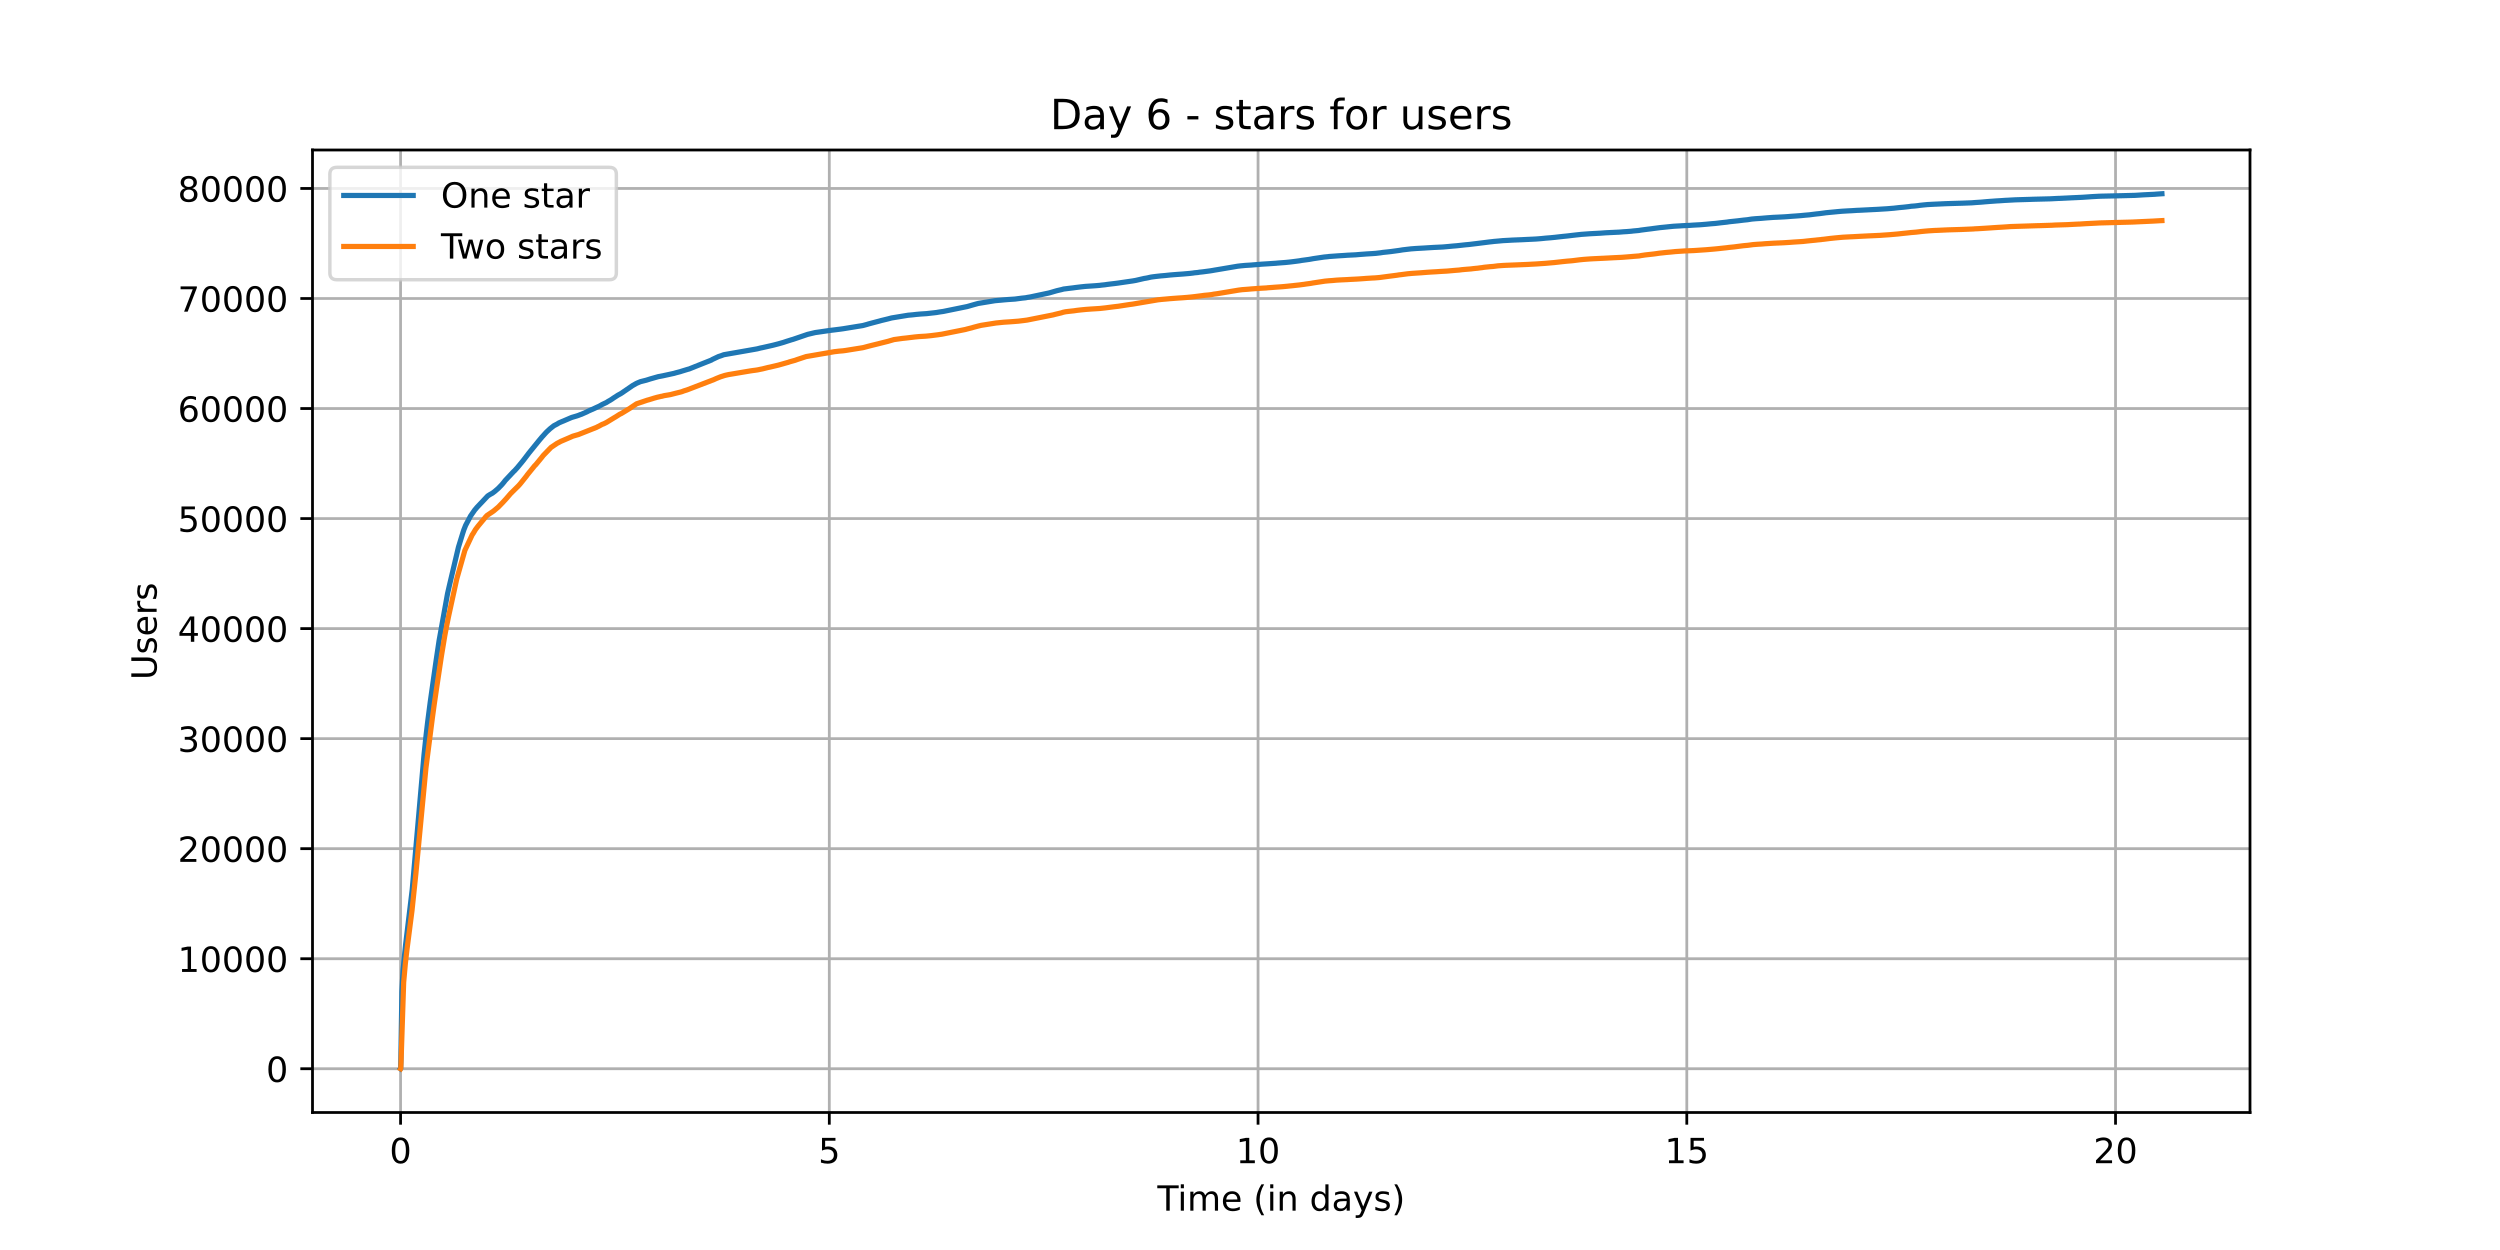 <?xml version="1.0" encoding="utf-8" standalone="no"?>
<!DOCTYPE svg PUBLIC "-//W3C//DTD SVG 1.1//EN"
  "http://www.w3.org/Graphics/SVG/1.1/DTD/svg11.dtd">
<!-- Created with matplotlib (https://matplotlib.org/) -->
<svg height="360pt" version="1.1" viewBox="0 0 720 360" width="720pt" xmlns="http://www.w3.org/2000/svg" xmlns:xlink="http://www.w3.org/1999/xlink">
 <defs>
  <style type="text/css">*{stroke-linecap:butt;stroke-linejoin:round;}</style>
 </defs>
 <g id="figure_1">
  <g id="patch_1">
   <path d="M 0 360 
L 720 360 
L 720 0 
L 0 0 
z
" style="fill:#ffffff;"/>
  </g>
  <g id="axes_1">
   <g id="patch_2">
    <path d="M 90 320.4 
L 648 320.4 
L 648 43.2 
L 90 43.2 
z
" style="fill:#ffffff;"/>
   </g>
   <g id="matplotlib.axis_1">
    <g id="xtick_1">
     <g id="line2d_1">
      <path clip-path="url(#pcd0e91cdff)" d="M 115.364 320.4 
L 115.364 43.2 
" style="fill:none;stroke:#b0b0b0;stroke-linecap:square;stroke-width:0.8;"/>
     </g>
     <g id="line2d_2">
      <defs>
       <path d="M 0 0 
L 0 3.5 
" id="mcf2636a0db" style="stroke:#000000;stroke-width:0.8;"/>
      </defs>
      <g>
       <use style="stroke:#000000;stroke-width:0.8;" x="115.364" xlink:href="#mcf2636a0db" y="320.4"/>
      </g>
     </g>
     <g id="text_1">
      <!-- 0 -->
      <g transform="translate(112.182 334.998)scale(0.1 -0.1)">
       <defs>
        <path d="M 31.781 66.406 
Q 24.172 66.406 20.328 58.906 
Q 16.5 51.422 16.5 36.375 
Q 16.5 21.391 20.328 13.891 
Q 24.172 6.391 31.781 6.391 
Q 39.453 6.391 43.281 13.891 
Q 47.125 21.391 47.125 36.375 
Q 47.125 51.422 43.281 58.906 
Q 39.453 66.406 31.781 66.406 
z
M 31.781 74.219 
Q 44.047 74.219 50.516 64.516 
Q 56.984 54.828 56.984 36.375 
Q 56.984 17.969 50.516 8.266 
Q 44.047 -1.422 31.781 -1.422 
Q 19.531 -1.422 13.062 8.266 
Q 6.594 17.969 6.594 36.375 
Q 6.594 54.828 13.062 64.516 
Q 19.531 74.219 31.781 74.219 
z
" id="DejaVuSans-48"/>
       </defs>
       <use xlink:href="#DejaVuSans-48"/>
      </g>
     </g>
    </g>
    <g id="xtick_2">
     <g id="line2d_3">
      <path clip-path="url(#pcd0e91cdff)" d="M 238.841 320.4 
L 238.841 43.2 
" style="fill:none;stroke:#b0b0b0;stroke-linecap:square;stroke-width:0.8;"/>
     </g>
     <g id="line2d_4">
      <g>
       <use style="stroke:#000000;stroke-width:0.8;" x="238.841" xlink:href="#mcf2636a0db" y="320.4"/>
      </g>
     </g>
     <g id="text_2">
      <!-- 5 -->
      <g transform="translate(235.66 334.998)scale(0.1 -0.1)">
       <defs>
        <path d="M 10.797 72.906 
L 49.516 72.906 
L 49.516 64.594 
L 19.828 64.594 
L 19.828 46.734 
Q 21.969 47.469 24.109 47.828 
Q 26.266 48.188 28.422 48.188 
Q 40.625 48.188 47.75 41.5 
Q 54.891 34.812 54.891 23.391 
Q 54.891 11.625 47.562 5.094 
Q 40.234 -1.422 26.906 -1.422 
Q 22.312 -1.422 17.547 -0.641 
Q 12.797 0.141 7.719 1.703 
L 7.719 11.625 
Q 12.109 9.234 16.797 8.062 
Q 21.484 6.891 26.703 6.891 
Q 35.156 6.891 40.078 11.328 
Q 45.016 15.766 45.016 23.391 
Q 45.016 31 40.078 35.438 
Q 35.156 39.891 26.703 39.891 
Q 22.75 39.891 18.812 39.016 
Q 14.891 38.141 10.797 36.281 
z
" id="DejaVuSans-53"/>
       </defs>
       <use xlink:href="#DejaVuSans-53"/>
      </g>
     </g>
    </g>
    <g id="xtick_3">
     <g id="line2d_5">
      <path clip-path="url(#pcd0e91cdff)" d="M 362.318 320.4 
L 362.318 43.2 
" style="fill:none;stroke:#b0b0b0;stroke-linecap:square;stroke-width:0.8;"/>
     </g>
     <g id="line2d_6">
      <g>
       <use style="stroke:#000000;stroke-width:0.8;" x="362.318" xlink:href="#mcf2636a0db" y="320.4"/>
      </g>
     </g>
     <g id="text_3">
      <!-- 10 -->
      <g transform="translate(355.956 334.998)scale(0.1 -0.1)">
       <defs>
        <path d="M 12.406 8.297 
L 28.516 8.297 
L 28.516 63.922 
L 10.984 60.406 
L 10.984 69.391 
L 28.422 72.906 
L 38.281 72.906 
L 38.281 8.297 
L 54.391 8.297 
L 54.391 0 
L 12.406 0 
z
" id="DejaVuSans-49"/>
       </defs>
       <use xlink:href="#DejaVuSans-49"/>
       <use x="63.623" xlink:href="#DejaVuSans-48"/>
      </g>
     </g>
    </g>
    <g id="xtick_4">
     <g id="line2d_7">
      <path clip-path="url(#pcd0e91cdff)" d="M 485.796 320.4 
L 485.796 43.2 
" style="fill:none;stroke:#b0b0b0;stroke-linecap:square;stroke-width:0.8;"/>
     </g>
     <g id="line2d_8">
      <g>
       <use style="stroke:#000000;stroke-width:0.8;" x="485.796" xlink:href="#mcf2636a0db" y="320.4"/>
      </g>
     </g>
     <g id="text_4">
      <!-- 15 -->
      <g transform="translate(479.433 334.998)scale(0.1 -0.1)">
       <use xlink:href="#DejaVuSans-49"/>
       <use x="63.623" xlink:href="#DejaVuSans-53"/>
      </g>
     </g>
    </g>
    <g id="xtick_5">
     <g id="line2d_9">
      <path clip-path="url(#pcd0e91cdff)" d="M 609.273 320.4 
L 609.273 43.2 
" style="fill:none;stroke:#b0b0b0;stroke-linecap:square;stroke-width:0.8;"/>
     </g>
     <g id="line2d_10">
      <g>
       <use style="stroke:#000000;stroke-width:0.8;" x="609.273" xlink:href="#mcf2636a0db" y="320.4"/>
      </g>
     </g>
     <g id="text_5">
      <!-- 20 -->
      <g transform="translate(602.911 334.998)scale(0.1 -0.1)">
       <defs>
        <path d="M 19.188 8.297 
L 53.609 8.297 
L 53.609 0 
L 7.328 0 
L 7.328 8.297 
Q 12.938 14.109 22.625 23.891 
Q 32.328 33.688 34.812 36.531 
Q 39.547 41.844 41.422 45.531 
Q 43.312 49.219 43.312 52.781 
Q 43.312 58.594 39.234 62.25 
Q 35.156 65.922 28.609 65.922 
Q 23.969 65.922 18.812 64.312 
Q 13.672 62.703 7.812 59.422 
L 7.812 69.391 
Q 13.766 71.781 18.938 73 
Q 24.125 74.219 28.422 74.219 
Q 39.75 74.219 46.484 68.547 
Q 53.219 62.891 53.219 53.422 
Q 53.219 48.922 51.531 44.891 
Q 49.859 40.875 45.406 35.406 
Q 44.188 33.984 37.641 27.219 
Q 31.109 20.453 19.188 8.297 
z
" id="DejaVuSans-50"/>
       </defs>
       <use xlink:href="#DejaVuSans-50"/>
       <use x="63.623" xlink:href="#DejaVuSans-48"/>
      </g>
     </g>
    </g>
    <g id="text_6">
     <!-- Time (in days) -->
     <g transform="translate(333.327 348.677)scale(0.1 -0.1)">
      <defs>
       <path d="M -0.297 72.906 
L 61.375 72.906 
L 61.375 64.594 
L 35.5 64.594 
L 35.5 0 
L 25.594 0 
L 25.594 64.594 
L -0.297 64.594 
z
" id="DejaVuSans-84"/>
       <path d="M 9.422 54.688 
L 18.406 54.688 
L 18.406 0 
L 9.422 0 
z
M 9.422 75.984 
L 18.406 75.984 
L 18.406 64.594 
L 9.422 64.594 
z
" id="DejaVuSans-105"/>
       <path d="M 52 44.188 
Q 55.375 50.25 60.062 53.125 
Q 64.75 56 71.094 56 
Q 79.641 56 84.281 50.016 
Q 88.922 44.047 88.922 33.016 
L 88.922 0 
L 79.891 0 
L 79.891 32.719 
Q 79.891 40.578 77.094 44.375 
Q 74.312 48.188 68.609 48.188 
Q 61.625 48.188 57.562 43.547 
Q 53.516 38.922 53.516 30.906 
L 53.516 0 
L 44.484 0 
L 44.484 32.719 
Q 44.484 40.625 41.703 44.406 
Q 38.922 48.188 33.109 48.188 
Q 26.219 48.188 22.156 43.531 
Q 18.109 38.875 18.109 30.906 
L 18.109 0 
L 9.078 0 
L 9.078 54.688 
L 18.109 54.688 
L 18.109 46.188 
Q 21.188 51.219 25.484 53.609 
Q 29.781 56 35.688 56 
Q 41.656 56 45.828 52.969 
Q 50 49.953 52 44.188 
z
" id="DejaVuSans-109"/>
       <path d="M 56.203 29.594 
L 56.203 25.203 
L 14.891 25.203 
Q 15.484 15.922 20.484 11.062 
Q 25.484 6.203 34.422 6.203 
Q 39.594 6.203 44.453 7.469 
Q 49.312 8.734 54.109 11.281 
L 54.109 2.781 
Q 49.266 0.734 44.188 -0.344 
Q 39.109 -1.422 33.891 -1.422 
Q 20.797 -1.422 13.156 6.188 
Q 5.516 13.812 5.516 26.812 
Q 5.516 40.234 12.766 48.109 
Q 20.016 56 32.328 56 
Q 43.359 56 49.781 48.891 
Q 56.203 41.797 56.203 29.594 
z
M 47.219 32.234 
Q 47.125 39.594 43.094 43.984 
Q 39.062 48.391 32.422 48.391 
Q 24.906 48.391 20.391 44.141 
Q 15.875 39.891 15.188 32.172 
z
" id="DejaVuSans-101"/>
       <path id="DejaVuSans-32"/>
       <path d="M 31 75.875 
Q 24.469 64.656 21.281 53.656 
Q 18.109 42.672 18.109 31.391 
Q 18.109 20.125 21.312 9.062 
Q 24.516 -2 31 -13.188 
L 23.188 -13.188 
Q 15.875 -1.703 12.234 9.375 
Q 8.594 20.453 8.594 31.391 
Q 8.594 42.281 12.203 53.312 
Q 15.828 64.359 23.188 75.875 
z
" id="DejaVuSans-40"/>
       <path d="M 54.891 33.016 
L 54.891 0 
L 45.906 0 
L 45.906 32.719 
Q 45.906 40.484 42.875 44.328 
Q 39.844 48.188 33.797 48.188 
Q 26.516 48.188 22.312 43.547 
Q 18.109 38.922 18.109 30.906 
L 18.109 0 
L 9.078 0 
L 9.078 54.688 
L 18.109 54.688 
L 18.109 46.188 
Q 21.344 51.125 25.703 53.562 
Q 30.078 56 35.797 56 
Q 45.219 56 50.047 50.172 
Q 54.891 44.344 54.891 33.016 
z
" id="DejaVuSans-110"/>
       <path d="M 45.406 46.391 
L 45.406 75.984 
L 54.391 75.984 
L 54.391 0 
L 45.406 0 
L 45.406 8.203 
Q 42.578 3.328 38.25 0.953 
Q 33.938 -1.422 27.875 -1.422 
Q 17.969 -1.422 11.734 6.484 
Q 5.516 14.406 5.516 27.297 
Q 5.516 40.188 11.734 48.094 
Q 17.969 56 27.875 56 
Q 33.938 56 38.25 53.625 
Q 42.578 51.266 45.406 46.391 
z
M 14.797 27.297 
Q 14.797 17.391 18.875 11.75 
Q 22.953 6.109 30.078 6.109 
Q 37.203 6.109 41.297 11.75 
Q 45.406 17.391 45.406 27.297 
Q 45.406 37.203 41.297 42.844 
Q 37.203 48.484 30.078 48.484 
Q 22.953 48.484 18.875 42.844 
Q 14.797 37.203 14.797 27.297 
z
" id="DejaVuSans-100"/>
       <path d="M 34.281 27.484 
Q 23.391 27.484 19.188 25 
Q 14.984 22.516 14.984 16.5 
Q 14.984 11.719 18.141 8.906 
Q 21.297 6.109 26.703 6.109 
Q 34.188 6.109 38.703 11.406 
Q 43.219 16.703 43.219 25.484 
L 43.219 27.484 
z
M 52.203 31.203 
L 52.203 0 
L 43.219 0 
L 43.219 8.297 
Q 40.141 3.328 35.547 0.953 
Q 30.953 -1.422 24.312 -1.422 
Q 15.922 -1.422 10.953 3.297 
Q 6 8.016 6 15.922 
Q 6 25.141 12.172 29.828 
Q 18.359 34.516 30.609 34.516 
L 43.219 34.516 
L 43.219 35.406 
Q 43.219 41.609 39.141 45 
Q 35.062 48.391 27.688 48.391 
Q 23 48.391 18.547 47.266 
Q 14.109 46.141 10.016 43.891 
L 10.016 52.203 
Q 14.938 54.109 19.578 55.047 
Q 24.219 56 28.609 56 
Q 40.484 56 46.344 49.844 
Q 52.203 43.703 52.203 31.203 
z
" id="DejaVuSans-97"/>
       <path d="M 32.172 -5.078 
Q 28.375 -14.844 24.75 -17.812 
Q 21.141 -20.797 15.094 -20.797 
L 7.906 -20.797 
L 7.906 -13.281 
L 13.188 -13.281 
Q 16.891 -13.281 18.938 -11.516 
Q 21 -9.766 23.484 -3.219 
L 25.094 0.875 
L 2.984 54.688 
L 12.5 54.688 
L 29.594 11.922 
L 46.688 54.688 
L 56.203 54.688 
z
" id="DejaVuSans-121"/>
       <path d="M 44.281 53.078 
L 44.281 44.578 
Q 40.484 46.531 36.375 47.5 
Q 32.281 48.484 27.875 48.484 
Q 21.188 48.484 17.844 46.438 
Q 14.5 44.391 14.5 40.281 
Q 14.5 37.156 16.891 35.375 
Q 19.281 33.594 26.516 31.984 
L 29.594 31.297 
Q 39.156 29.25 43.188 25.516 
Q 47.219 21.781 47.219 15.094 
Q 47.219 7.469 41.188 3.016 
Q 35.156 -1.422 24.609 -1.422 
Q 20.219 -1.422 15.453 -0.562 
Q 10.688 0.297 5.422 2 
L 5.422 11.281 
Q 10.406 8.688 15.234 7.391 
Q 20.062 6.109 24.812 6.109 
Q 31.156 6.109 34.562 8.281 
Q 37.984 10.453 37.984 14.406 
Q 37.984 18.062 35.516 20.016 
Q 33.062 21.969 24.703 23.781 
L 21.578 24.516 
Q 13.234 26.266 9.516 29.906 
Q 5.812 33.547 5.812 39.891 
Q 5.812 47.609 11.281 51.797 
Q 16.75 56 26.812 56 
Q 31.781 56 36.172 55.266 
Q 40.578 54.547 44.281 53.078 
z
" id="DejaVuSans-115"/>
       <path d="M 8.016 75.875 
L 15.828 75.875 
Q 23.141 64.359 26.781 53.312 
Q 30.422 42.281 30.422 31.391 
Q 30.422 20.453 26.781 9.375 
Q 23.141 -1.703 15.828 -13.188 
L 8.016 -13.188 
Q 14.5 -2 17.703 9.062 
Q 20.906 20.125 20.906 31.391 
Q 20.906 42.672 17.703 53.656 
Q 14.5 64.656 8.016 75.875 
z
" id="DejaVuSans-41"/>
      </defs>
      <use xlink:href="#DejaVuSans-84"/>
      <use x="57.959" xlink:href="#DejaVuSans-105"/>
      <use x="85.742" xlink:href="#DejaVuSans-109"/>
      <use x="183.154" xlink:href="#DejaVuSans-101"/>
      <use x="244.678" xlink:href="#DejaVuSans-32"/>
      <use x="276.465" xlink:href="#DejaVuSans-40"/>
      <use x="315.479" xlink:href="#DejaVuSans-105"/>
      <use x="343.262" xlink:href="#DejaVuSans-110"/>
      <use x="406.641" xlink:href="#DejaVuSans-32"/>
      <use x="438.428" xlink:href="#DejaVuSans-100"/>
      <use x="501.904" xlink:href="#DejaVuSans-97"/>
      <use x="563.184" xlink:href="#DejaVuSans-121"/>
      <use x="622.363" xlink:href="#DejaVuSans-115"/>
      <use x="674.463" xlink:href="#DejaVuSans-41"/>
     </g>
    </g>
   </g>
   <g id="matplotlib.axis_2">
    <g id="ytick_1">
     <g id="line2d_11">
      <path clip-path="url(#pcd0e91cdff)" d="M 90 307.8 
L 648 307.8 
" style="fill:none;stroke:#b0b0b0;stroke-linecap:square;stroke-width:0.8;"/>
     </g>
     <g id="line2d_12">
      <defs>
       <path d="M 0 0 
L -3.5 0 
" id="mb487c3881f" style="stroke:#000000;stroke-width:0.8;"/>
      </defs>
      <g>
       <use style="stroke:#000000;stroke-width:0.8;" x="90" xlink:href="#mb487c3881f" y="307.8"/>
      </g>
     </g>
     <g id="text_7">
      <!-- 0 -->
      <g transform="translate(76.638 311.599)scale(0.1 -0.1)">
       <use xlink:href="#DejaVuSans-48"/>
      </g>
     </g>
    </g>
    <g id="ytick_2">
     <g id="line2d_13">
      <path clip-path="url(#pcd0e91cdff)" d="M 90 276.109 
L 648 276.109 
" style="fill:none;stroke:#b0b0b0;stroke-linecap:square;stroke-width:0.8;"/>
     </g>
     <g id="line2d_14">
      <g>
       <use style="stroke:#000000;stroke-width:0.8;" x="90" xlink:href="#mb487c3881f" y="276.109"/>
      </g>
     </g>
     <g id="text_8">
      <!-- 10000 -->
      <g transform="translate(51.188 279.909)scale(0.1 -0.1)">
       <use xlink:href="#DejaVuSans-49"/>
       <use x="63.623" xlink:href="#DejaVuSans-48"/>
       <use x="127.246" xlink:href="#DejaVuSans-48"/>
       <use x="190.869" xlink:href="#DejaVuSans-48"/>
       <use x="254.492" xlink:href="#DejaVuSans-48"/>
      </g>
     </g>
    </g>
    <g id="ytick_3">
     <g id="line2d_15">
      <path clip-path="url(#pcd0e91cdff)" d="M 90 244.419 
L 648 244.419 
" style="fill:none;stroke:#b0b0b0;stroke-linecap:square;stroke-width:0.8;"/>
     </g>
     <g id="line2d_16">
      <g>
       <use style="stroke:#000000;stroke-width:0.8;" x="90" xlink:href="#mb487c3881f" y="244.419"/>
      </g>
     </g>
     <g id="text_9">
      <!-- 20000 -->
      <g transform="translate(51.188 248.218)scale(0.1 -0.1)">
       <use xlink:href="#DejaVuSans-50"/>
       <use x="63.623" xlink:href="#DejaVuSans-48"/>
       <use x="127.246" xlink:href="#DejaVuSans-48"/>
       <use x="190.869" xlink:href="#DejaVuSans-48"/>
       <use x="254.492" xlink:href="#DejaVuSans-48"/>
      </g>
     </g>
    </g>
    <g id="ytick_4">
     <g id="line2d_17">
      <path clip-path="url(#pcd0e91cdff)" d="M 90 212.728 
L 648 212.728 
" style="fill:none;stroke:#b0b0b0;stroke-linecap:square;stroke-width:0.8;"/>
     </g>
     <g id="line2d_18">
      <g>
       <use style="stroke:#000000;stroke-width:0.8;" x="90" xlink:href="#mb487c3881f" y="212.728"/>
      </g>
     </g>
     <g id="text_10">
      <!-- 30000 -->
      <g transform="translate(51.188 216.528)scale(0.1 -0.1)">
       <defs>
        <path d="M 40.578 39.312 
Q 47.656 37.797 51.625 33 
Q 55.609 28.219 55.609 21.188 
Q 55.609 10.406 48.188 4.484 
Q 40.766 -1.422 27.094 -1.422 
Q 22.516 -1.422 17.656 -0.516 
Q 12.797 0.391 7.625 2.203 
L 7.625 11.719 
Q 11.719 9.328 16.594 8.109 
Q 21.484 6.891 26.812 6.891 
Q 36.078 6.891 40.938 10.547 
Q 45.797 14.203 45.797 21.188 
Q 45.797 27.641 41.281 31.266 
Q 36.766 34.906 28.719 34.906 
L 20.219 34.906 
L 20.219 43.016 
L 29.109 43.016 
Q 36.375 43.016 40.234 45.922 
Q 44.094 48.828 44.094 54.297 
Q 44.094 59.906 40.109 62.906 
Q 36.141 65.922 28.719 65.922 
Q 24.656 65.922 20.016 65.031 
Q 15.375 64.156 9.812 62.312 
L 9.812 71.094 
Q 15.438 72.656 20.344 73.438 
Q 25.25 74.219 29.594 74.219 
Q 40.828 74.219 47.359 69.109 
Q 53.906 64.016 53.906 55.328 
Q 53.906 49.266 50.438 45.094 
Q 46.969 40.922 40.578 39.312 
z
" id="DejaVuSans-51"/>
       </defs>
       <use xlink:href="#DejaVuSans-51"/>
       <use x="63.623" xlink:href="#DejaVuSans-48"/>
       <use x="127.246" xlink:href="#DejaVuSans-48"/>
       <use x="190.869" xlink:href="#DejaVuSans-48"/>
       <use x="254.492" xlink:href="#DejaVuSans-48"/>
      </g>
     </g>
    </g>
    <g id="ytick_5">
     <g id="line2d_19">
      <path clip-path="url(#pcd0e91cdff)" d="M 90 181.038 
L 648 181.038 
" style="fill:none;stroke:#b0b0b0;stroke-linecap:square;stroke-width:0.8;"/>
     </g>
     <g id="line2d_20">
      <g>
       <use style="stroke:#000000;stroke-width:0.8;" x="90" xlink:href="#mb487c3881f" y="181.038"/>
      </g>
     </g>
     <g id="text_11">
      <!-- 40000 -->
      <g transform="translate(51.188 184.837)scale(0.1 -0.1)">
       <defs>
        <path d="M 37.797 64.312 
L 12.891 25.391 
L 37.797 25.391 
z
M 35.203 72.906 
L 47.609 72.906 
L 47.609 25.391 
L 58.016 25.391 
L 58.016 17.188 
L 47.609 17.188 
L 47.609 0 
L 37.797 0 
L 37.797 17.188 
L 4.891 17.188 
L 4.891 26.703 
z
" id="DejaVuSans-52"/>
       </defs>
       <use xlink:href="#DejaVuSans-52"/>
       <use x="63.623" xlink:href="#DejaVuSans-48"/>
       <use x="127.246" xlink:href="#DejaVuSans-48"/>
       <use x="190.869" xlink:href="#DejaVuSans-48"/>
       <use x="254.492" xlink:href="#DejaVuSans-48"/>
      </g>
     </g>
    </g>
    <g id="ytick_6">
     <g id="line2d_21">
      <path clip-path="url(#pcd0e91cdff)" d="M 90 149.347 
L 648 149.347 
" style="fill:none;stroke:#b0b0b0;stroke-linecap:square;stroke-width:0.8;"/>
     </g>
     <g id="line2d_22">
      <g>
       <use style="stroke:#000000;stroke-width:0.8;" x="90" xlink:href="#mb487c3881f" y="149.347"/>
      </g>
     </g>
     <g id="text_12">
      <!-- 50000 -->
      <g transform="translate(51.188 153.147)scale(0.1 -0.1)">
       <use xlink:href="#DejaVuSans-53"/>
       <use x="63.623" xlink:href="#DejaVuSans-48"/>
       <use x="127.246" xlink:href="#DejaVuSans-48"/>
       <use x="190.869" xlink:href="#DejaVuSans-48"/>
       <use x="254.492" xlink:href="#DejaVuSans-48"/>
      </g>
     </g>
    </g>
    <g id="ytick_7">
     <g id="line2d_23">
      <path clip-path="url(#pcd0e91cdff)" d="M 90 117.657 
L 648 117.657 
" style="fill:none;stroke:#b0b0b0;stroke-linecap:square;stroke-width:0.8;"/>
     </g>
     <g id="line2d_24">
      <g>
       <use style="stroke:#000000;stroke-width:0.8;" x="90" xlink:href="#mb487c3881f" y="117.657"/>
      </g>
     </g>
     <g id="text_13">
      <!-- 60000 -->
      <g transform="translate(51.188 121.456)scale(0.1 -0.1)">
       <defs>
        <path d="M 33.016 40.375 
Q 26.375 40.375 22.484 35.828 
Q 18.609 31.297 18.609 23.391 
Q 18.609 15.531 22.484 10.953 
Q 26.375 6.391 33.016 6.391 
Q 39.656 6.391 43.531 10.953 
Q 47.406 15.531 47.406 23.391 
Q 47.406 31.297 43.531 35.828 
Q 39.656 40.375 33.016 40.375 
z
M 52.594 71.297 
L 52.594 62.312 
Q 48.875 64.062 45.094 64.984 
Q 41.312 65.922 37.594 65.922 
Q 27.828 65.922 22.672 59.328 
Q 17.531 52.734 16.797 39.406 
Q 19.672 43.656 24.016 45.922 
Q 28.375 48.188 33.594 48.188 
Q 44.578 48.188 50.953 41.516 
Q 57.328 34.859 57.328 23.391 
Q 57.328 12.156 50.688 5.359 
Q 44.047 -1.422 33.016 -1.422 
Q 20.359 -1.422 13.672 8.266 
Q 6.984 17.969 6.984 36.375 
Q 6.984 53.656 15.188 63.938 
Q 23.391 74.219 37.203 74.219 
Q 40.922 74.219 44.703 73.484 
Q 48.484 72.75 52.594 71.297 
z
" id="DejaVuSans-54"/>
       </defs>
       <use xlink:href="#DejaVuSans-54"/>
       <use x="63.623" xlink:href="#DejaVuSans-48"/>
       <use x="127.246" xlink:href="#DejaVuSans-48"/>
       <use x="190.869" xlink:href="#DejaVuSans-48"/>
       <use x="254.492" xlink:href="#DejaVuSans-48"/>
      </g>
     </g>
    </g>
    <g id="ytick_8">
     <g id="line2d_25">
      <path clip-path="url(#pcd0e91cdff)" d="M 90 85.966 
L 648 85.966 
" style="fill:none;stroke:#b0b0b0;stroke-linecap:square;stroke-width:0.8;"/>
     </g>
     <g id="line2d_26">
      <g>
       <use style="stroke:#000000;stroke-width:0.8;" x="90" xlink:href="#mb487c3881f" y="85.966"/>
      </g>
     </g>
     <g id="text_14">
      <!-- 70000 -->
      <g transform="translate(51.188 89.765)scale(0.1 -0.1)">
       <defs>
        <path d="M 8.203 72.906 
L 55.078 72.906 
L 55.078 68.703 
L 28.609 0 
L 18.312 0 
L 43.219 64.594 
L 8.203 64.594 
z
" id="DejaVuSans-55"/>
       </defs>
       <use xlink:href="#DejaVuSans-55"/>
       <use x="63.623" xlink:href="#DejaVuSans-48"/>
       <use x="127.246" xlink:href="#DejaVuSans-48"/>
       <use x="190.869" xlink:href="#DejaVuSans-48"/>
       <use x="254.492" xlink:href="#DejaVuSans-48"/>
      </g>
     </g>
    </g>
    <g id="ytick_9">
     <g id="line2d_27">
      <path clip-path="url(#pcd0e91cdff)" d="M 90 54.276 
L 648 54.276 
" style="fill:none;stroke:#b0b0b0;stroke-linecap:square;stroke-width:0.8;"/>
     </g>
     <g id="line2d_28">
      <g>
       <use style="stroke:#000000;stroke-width:0.8;" x="90" xlink:href="#mb487c3881f" y="54.276"/>
      </g>
     </g>
     <g id="text_15">
      <!-- 80000 -->
      <g transform="translate(51.188 58.075)scale(0.1 -0.1)">
       <defs>
        <path d="M 31.781 34.625 
Q 24.75 34.625 20.719 30.859 
Q 16.703 27.094 16.703 20.516 
Q 16.703 13.922 20.719 10.156 
Q 24.75 6.391 31.781 6.391 
Q 38.812 6.391 42.859 10.172 
Q 46.922 13.969 46.922 20.516 
Q 46.922 27.094 42.891 30.859 
Q 38.875 34.625 31.781 34.625 
z
M 21.922 38.812 
Q 15.578 40.375 12.031 44.719 
Q 8.5 49.078 8.5 55.328 
Q 8.5 64.062 14.719 69.141 
Q 20.953 74.219 31.781 74.219 
Q 42.672 74.219 48.875 69.141 
Q 55.078 64.062 55.078 55.328 
Q 55.078 49.078 51.531 44.719 
Q 48 40.375 41.703 38.812 
Q 48.828 37.156 52.797 32.312 
Q 56.781 27.484 56.781 20.516 
Q 56.781 9.906 50.312 4.234 
Q 43.844 -1.422 31.781 -1.422 
Q 19.734 -1.422 13.25 4.234 
Q 6.781 9.906 6.781 20.516 
Q 6.781 27.484 10.781 32.312 
Q 14.797 37.156 21.922 38.812 
z
M 18.312 54.391 
Q 18.312 48.734 21.844 45.562 
Q 25.391 42.391 31.781 42.391 
Q 38.141 42.391 41.719 45.562 
Q 45.312 48.734 45.312 54.391 
Q 45.312 60.062 41.719 63.234 
Q 38.141 66.406 31.781 66.406 
Q 25.391 66.406 21.844 63.234 
Q 18.312 60.062 18.312 54.391 
z
" id="DejaVuSans-56"/>
       </defs>
       <use xlink:href="#DejaVuSans-56"/>
       <use x="63.623" xlink:href="#DejaVuSans-48"/>
       <use x="127.246" xlink:href="#DejaVuSans-48"/>
       <use x="190.869" xlink:href="#DejaVuSans-48"/>
       <use x="254.492" xlink:href="#DejaVuSans-48"/>
      </g>
     </g>
    </g>
    <g id="text_16">
     <!-- Users -->
     <g transform="translate(45.108 195.801)rotate(-90)scale(0.1 -0.1)">
      <defs>
       <path d="M 8.688 72.906 
L 18.609 72.906 
L 18.609 28.609 
Q 18.609 16.891 22.844 11.734 
Q 27.094 6.594 36.625 6.594 
Q 46.094 6.594 50.344 11.734 
Q 54.594 16.891 54.594 28.609 
L 54.594 72.906 
L 64.5 72.906 
L 64.5 27.391 
Q 64.5 13.141 57.438 5.859 
Q 50.391 -1.422 36.625 -1.422 
Q 22.797 -1.422 15.734 5.859 
Q 8.688 13.141 8.688 27.391 
z
" id="DejaVuSans-85"/>
       <path d="M 41.109 46.297 
Q 39.594 47.172 37.812 47.578 
Q 36.031 48 33.891 48 
Q 26.266 48 22.188 43.047 
Q 18.109 38.094 18.109 28.812 
L 18.109 0 
L 9.078 0 
L 9.078 54.688 
L 18.109 54.688 
L 18.109 46.188 
Q 20.953 51.172 25.484 53.578 
Q 30.031 56 36.531 56 
Q 37.453 56 38.578 55.875 
Q 39.703 55.766 41.062 55.516 
z
" id="DejaVuSans-114"/>
      </defs>
      <use xlink:href="#DejaVuSans-85"/>
      <use x="73.193" xlink:href="#DejaVuSans-115"/>
      <use x="125.293" xlink:href="#DejaVuSans-101"/>
      <use x="186.816" xlink:href="#DejaVuSans-114"/>
      <use x="227.93" xlink:href="#DejaVuSans-115"/>
     </g>
    </g>
   </g>
   <g id="line2d_29">
    <path clip-path="url(#pcd0e91cdff)" d="M 115.364 307.8 
L 115.387 307.778 
L 115.441 305.315 
L 115.746 285.56 
L 116.085 279.269 
L 116.798 272.218 
L 118.725 256.154 
L 122.107 217.476 
L 122.736 211.572 
L 123.16 207.975 
L 123.908 202.198 
L 125.506 190.909 
L 125.931 188.032 
L 126.458 184.514 
L 128.888 170.986 
L 129.517 168.244 
L 132.032 157.587 
L 133.256 153.613 
L 133.579 152.611 
L 134.105 151.293 
L 135.533 148.587 
L 136.757 146.831 
L 137.063 146.486 
L 137.335 146.147 
L 140.462 142.838 
L 140.869 142.572 
L 141.175 142.385 
L 141.821 142.03 
L 142.484 141.529 
L 143.571 140.588 
L 143.928 140.208 
L 144.387 139.739 
L 144.642 139.457 
L 145.186 138.804 
L 145.458 138.43 
L 147.956 135.771 
L 148.126 135.638 
L 148.976 134.703 
L 150.575 132.767 
L 151.136 132.038 
L 151.289 131.838 
L 152.342 130.453 
L 155.249 126.869 
L 155.759 126.261 
L 156.099 125.849 
L 156.354 125.583 
L 157.052 124.797 
L 157.375 124.451 
L 157.51 124.318 
L 158.428 123.466 
L 159.517 122.61 
L 160.146 122.28 
L 160.469 122.112 
L 160.962 121.799 
L 161.897 121.393 
L 162.186 121.282 
L 164.276 120.382 
L 164.684 120.214 
L 166.145 119.783 
L 166.775 119.565 
L 167.029 119.444 
L 167.403 119.333 
L 169.075 118.592 
L 169.33 118.44 
L 170.419 117.958 
L 170.691 117.85 
L 171.915 117.276 
L 172.339 117.093 
L 172.679 116.925 
L 173.444 116.487 
L 174.634 115.926 
L 175.144 115.597 
L 175.773 115.245 
L 176.3 114.909 
L 176.64 114.665 
L 178 113.787 
L 178.612 113.461 
L 178.884 113.302 
L 181.265 111.68 
L 182.182 111.043 
L 182.42 110.916 
L 183.202 110.463 
L 183.577 110.286 
L 184.444 109.921 
L 186.144 109.493 
L 186.467 109.389 
L 186.824 109.281 
L 187.147 109.17 
L 188.303 108.84 
L 189.595 108.473 
L 190.206 108.365 
L 190.852 108.238 
L 194.149 107.519 
L 194.625 107.376 
L 195.985 107.018 
L 196.24 106.926 
L 198.041 106.375 
L 198.466 106.267 
L 199.233 105.957 
L 199.777 105.744 
L 200.185 105.573 
L 204.876 103.707 
L 205.064 103.583 
L 205.267 103.472 
L 205.523 103.355 
L 206.917 102.696 
L 207.733 102.429 
L 208.447 102.16 
L 217.477 100.576 
L 218.09 100.465 
L 219.048 100.221 
L 219.609 100.11 
L 222.312 99.498 
L 222.686 99.409 
L 224.218 99.013 
L 225.629 98.608 
L 226.327 98.376 
L 226.565 98.297 
L 227.432 98.024 
L 227.942 97.86 
L 228.35 97.749 
L 232.586 96.301 
L 234.609 95.819 
L 234.813 95.774 
L 235.596 95.664 
L 238.452 95.248 
L 239.149 95.147 
L 239.353 95.122 
L 240.271 95.011 
L 242.055 94.786 
L 242.837 94.675 
L 247.26 93.955 
L 247.974 93.844 
L 248.552 93.743 
L 249.827 93.394 
L 250.082 93.309 
L 251.475 92.935 
L 251.883 92.827 
L 253.345 92.444 
L 253.787 92.317 
L 255.708 91.851 
L 256.762 91.572 
L 261.539 90.786 
L 262.712 90.682 
L 262.984 90.653 
L 263.953 90.542 
L 265.125 90.438 
L 266.825 90.327 
L 268.286 90.165 
L 269.274 90.054 
L 269.733 89.997 
L 270.362 89.886 
L 270.889 89.804 
L 271.671 89.693 
L 278.52 88.295 
L 278.961 88.172 
L 279.998 87.871 
L 280.457 87.741 
L 281.715 87.395 
L 286.541 86.6 
L 287.731 86.489 
L 288.104 86.464 
L 289.245 86.353 
L 290.316 86.264 
L 291.947 86.156 
L 292.338 86.128 
L 294.31 85.868 
L 295.346 85.76 
L 295.992 85.637 
L 296.689 85.526 
L 301.279 84.553 
L 301.975 84.407 
L 302.4 84.296 
L 303.981 83.83 
L 304.355 83.726 
L 304.746 83.631 
L 305.596 83.434 
L 306.038 83.323 
L 306.275 83.247 
L 308.145 83.013 
L 309.063 82.905 
L 309.573 82.832 
L 311.272 82.623 
L 312.309 82.512 
L 312.717 82.474 
L 314.382 82.363 
L 315.351 82.296 
L 316.677 82.189 
L 317.153 82.125 
L 318.224 82.014 
L 318.767 81.929 
L 319.634 81.818 
L 321.215 81.631 
L 322.033 81.523 
L 322.543 81.447 
L 323.29 81.336 
L 326.146 80.921 
L 326.775 80.813 
L 327.098 80.756 
L 329.529 80.195 
L 330.056 80.113 
L 330.617 80.002 
L 330.991 79.913 
L 331.467 79.806 
L 331.96 79.733 
L 332.844 79.622 
L 334.289 79.46 
L 335.581 79.349 
L 336.975 79.2 
L 338.318 79.089 
L 339.304 79.016 
L 340.784 78.912 
L 340.989 78.89 
L 342.265 78.779 
L 342.673 78.744 
L 343.608 78.633 
L 343.931 78.576 
L 345.036 78.471 
L 345.375 78.402 
L 346.412 78.291 
L 348.553 78.006 
L 349.233 77.895 
L 349.845 77.784 
L 350.525 77.673 
L 356.459 76.668 
L 357.394 76.557 
L 358.618 76.443 
L 360.386 76.335 
L 360.811 76.294 
L 362.204 76.183 
L 363.326 76.085 
L 365.11 75.974 
L 366.079 75.908 
L 367.609 75.806 
L 367.83 75.775 
L 368.832 75.698 
L 370.277 75.588 
L 371.603 75.451 
L 373.49 75.214 
L 374.289 75.106 
L 374.884 74.998 
L 377.009 74.71 
L 377.622 74.602 
L 378.234 74.488 
L 381.311 74.032 
L 382.45 73.921 
L 382.756 73.873 
L 384.32 73.762 
L 385.323 73.686 
L 387.108 73.575 
L 388.093 73.502 
L 390.389 73.391 
L 391.546 73.29 
L 393.024 73.182 
L 393.432 73.147 
L 395.251 73.036 
L 396.237 72.964 
L 397.172 72.853 
L 397.596 72.808 
L 398.259 72.697 
L 399.636 72.555 
L 400.604 72.444 
L 402.9 72.13 
L 403.563 72.026 
L 403.886 71.969 
L 404.805 71.858 
L 406.369 71.674 
L 407.831 71.563 
L 408.188 71.544 
L 410.176 71.433 
L 411.111 71.37 
L 412.895 71.262 
L 413.252 71.246 
L 415.444 71.141 
L 415.699 71.122 
L 416.906 71.015 
L 417.314 70.977 
L 418.453 70.866 
L 419.49 70.783 
L 420.526 70.672 
L 421.988 70.511 
L 423.16 70.403 
L 423.636 70.343 
L 424.554 70.232 
L 426.237 70.026 
L 427.105 69.915 
L 428.89 69.69 
L 429.859 69.582 
L 430.302 69.528 
L 431.594 69.417 
L 432.801 69.303 
L 434.824 69.192 
L 435.69 69.142 
L 438.41 69.031 
L 439.26 68.986 
L 441.622 68.876 
L 442.455 68.831 
L 443.849 68.72 
L 445.174 68.584 
L 446.568 68.473 
L 447.86 68.346 
L 448.812 68.235 
L 450.256 68.074 
L 451.361 67.963 
L 453.044 67.763 
L 454.029 67.652 
L 455.457 67.497 
L 456.969 67.386 
L 457.938 67.316 
L 459.995 67.205 
L 460.844 67.161 
L 462.323 67.05 
L 463.173 67.006 
L 465.467 66.895 
L 466.266 66.86 
L 467.625 66.749 
L 468.509 66.698 
L 469.869 66.587 
L 470.362 66.521 
L 471.552 66.413 
L 471.959 66.375 
L 472.622 66.264 
L 474.679 65.995 
L 475.58 65.887 
L 476.09 65.814 
L 478.13 65.548 
L 479.285 65.437 
L 480.662 65.294 
L 481.75 65.184 
L 482.14 65.152 
L 484.044 65.044 
L 484.435 65.012 
L 486.729 64.902 
L 487.698 64.835 
L 489.703 64.724 
L 490.111 64.689 
L 491.438 64.578 
L 492.713 64.452 
L 494.056 64.344 
L 494.514 64.29 
L 495.432 64.179 
L 495.891 64.125 
L 497.335 63.967 
L 498.049 63.856 
L 499.46 63.707 
L 500.497 63.596 
L 502.163 63.393 
L 503.251 63.282 
L 503.779 63.2 
L 504.493 63.089 
L 505.632 62.987 
L 507.315 62.876 
L 507.723 62.838 
L 508.963 62.731 
L 509.201 62.715 
L 510.731 62.604 
L 511.53 62.569 
L 513.807 62.458 
L 514.759 62.392 
L 516.135 62.281 
L 517.087 62.217 
L 518.548 62.106 
L 519.84 61.98 
L 521.115 61.869 
L 523.035 61.625 
L 524.072 61.517 
L 524.565 61.45 
L 525.364 61.343 
L 525.857 61.273 
L 526.996 61.162 
L 528.238 61.045 
L 529.377 60.934 
L 530.482 60.839 
L 532.318 60.728 
L 533.116 60.693 
L 534.816 60.582 
L 535.564 60.554 
L 537.756 60.443 
L 538.606 60.398 
L 540.849 60.287 
L 541.767 60.227 
L 543.6 60.116 
L 544.008 60.078 
L 545.384 59.967 
L 546.964 59.787 
L 548.205 59.676 
L 549.718 59.508 
L 550.449 59.397 
L 551.435 59.327 
L 552.37 59.219 
L 552.88 59.143 
L 553.9 59.032 
L 555.124 58.915 
L 557.164 58.807 
L 557.505 58.795 
L 559.867 58.684 
L 560.632 58.652 
L 564.269 58.541 
L 564.949 58.525 
L 567.804 58.414 
L 568.875 58.329 
L 570.591 58.218 
L 571.781 58.11 
L 573.123 58.002 
L 573.497 57.977 
L 574.993 57.866 
L 575.86 57.819 
L 577.459 57.708 
L 578.275 57.667 
L 580.298 57.556 
L 581.028 57.53 
L 584.734 57.419 
L 585.499 57.391 
L 589.799 57.28 
L 590.496 57.261 
L 592.637 57.15 
L 593.351 57.128 
L 595.628 57.017 
L 596.478 56.973 
L 598.908 56.862 
L 599.724 56.824 
L 601.357 56.713 
L 602.342 56.64 
L 604.366 56.529 
L 605.113 56.5 
L 609.94 56.389 
L 610.637 56.374 
L 614.852 56.263 
L 615.735 56.212 
L 617.486 56.101 
L 618.302 56.063 
L 620.562 55.952 
L 620.987 55.911 
L 621.956 55.844 
L 622.636 55.8 
L 622.636 55.8 
" style="fill:none;stroke:#1f77b4;stroke-linecap:square;stroke-width:1.5;"/>
   </g>
   <g id="line2d_30">
    <path clip-path="url(#pcd0e91cdff)" d="M 115.364 307.8 
L 115.423 307.689 
L 115.491 306.152 
L 116.255 282.923 
L 116.747 277.453 
L 117.205 273.485 
L 118.657 262.232 
L 119.762 251.692 
L 122.668 221.199 
L 124.52 206.783 
L 125.064 202.812 
L 125.693 198.506 
L 125.897 197.137 
L 126.849 190.792 
L 127.171 188.669 
L 128.089 183.139 
L 128.582 180.524 
L 129.177 177.568 
L 131.488 166.993 
L 131.641 166.397 
L 133.884 158.512 
L 135.992 154.031 
L 136.281 153.619 
L 136.927 152.529 
L 137.606 151.623 
L 137.845 151.325 
L 139.527 149.293 
L 139.765 148.977 
L 140.241 148.463 
L 141.991 147.284 
L 142.144 147.173 
L 143.52 146.02 
L 144.897 144.597 
L 145.866 143.535 
L 147.072 142.131 
L 149.333 139.897 
L 149.69 139.501 
L 149.979 139.156 
L 151.289 137.514 
L 151.663 137.042 
L 151.849 136.766 
L 153.991 134.126 
L 154.297 133.835 
L 156.065 131.686 
L 156.456 131.176 
L 158.684 128.869 
L 160.417 127.699 
L 161.131 127.326 
L 161.522 127.107 
L 161.795 126.996 
L 163.97 126.061 
L 164.939 125.633 
L 165.295 125.522 
L 166.672 125.126 
L 166.927 125.015 
L 171.829 123.066 
L 172.067 122.927 
L 172.475 122.74 
L 173.189 122.347 
L 173.393 122.236 
L 173.937 122.03 
L 174.294 121.846 
L 174.651 121.669 
L 176.895 120.3 
L 177.304 120.062 
L 177.541 119.91 
L 178.051 119.584 
L 178.459 119.321 
L 178.952 119.086 
L 179.462 118.782 
L 181.519 117.527 
L 181.842 117.28 
L 183.338 116.294 
L 186.433 115.245 
L 186.858 115.134 
L 187.81 114.843 
L 188.031 114.773 
L 188.371 114.665 
L 188.796 114.551 
L 189.153 114.443 
L 189.935 114.263 
L 190.376 114.158 
L 190.682 114.111 
L 191.073 114 
L 191.345 113.933 
L 191.872 113.851 
L 192.518 113.743 
L 193.095 113.642 
L 194.625 113.249 
L 195.526 113.024 
L 195.968 112.919 
L 196.24 112.843 
L 196.546 112.742 
L 196.936 112.586 
L 197.82 112.311 
L 205.608 109.322 
L 205.863 109.202 
L 206.322 108.996 
L 206.831 108.793 
L 207.053 108.701 
L 207.563 108.498 
L 207.869 108.406 
L 208.668 108.146 
L 209.059 108.051 
L 209.824 107.877 
L 210.504 107.766 
L 216.182 106.809 
L 216.949 106.698 
L 217.392 106.647 
L 218.124 106.537 
L 218.468 106.47 
L 218.962 106.362 
L 219.609 106.235 
L 221.292 105.814 
L 221.615 105.757 
L 223.912 105.215 
L 224.184 105.149 
L 225.493 104.781 
L 226.633 104.454 
L 227.041 104.347 
L 227.313 104.236 
L 228.554 103.887 
L 228.962 103.776 
L 229.608 103.539 
L 232.161 102.696 
L 239.693 101.393 
L 240.305 101.285 
L 240.747 101.238 
L 241.665 101.127 
L 242.718 101.041 
L 243.551 100.93 
L 247.702 100.262 
L 248.399 100.151 
L 248.756 100.075 
L 250.065 99.723 
L 251.084 99.463 
L 252.988 98.997 
L 253.209 98.937 
L 254.875 98.519 
L 255.776 98.294 
L 256.133 98.183 
L 257.476 97.796 
L 259.856 97.467 
L 260.911 97.356 
L 262.542 97.159 
L 263.46 97.048 
L 264.718 96.928 
L 266.57 96.82 
L 266.995 96.779 
L 268.099 96.668 
L 269.988 96.43 
L 270.718 96.323 
L 271.211 96.256 
L 278.078 94.881 
L 278.383 94.789 
L 279.947 94.393 
L 280.423 94.247 
L 281.8 93.883 
L 282.615 93.692 
L 286.813 93.027 
L 287.901 92.916 
L 289.126 92.796 
L 290.826 92.685 
L 291.845 92.609 
L 293.273 92.498 
L 295.007 92.288 
L 295.822 92.178 
L 303.352 90.679 
L 303.794 90.555 
L 305.681 90.099 
L 306.207 89.928 
L 306.921 89.779 
L 307.873 89.668 
L 309.318 89.509 
L 310.049 89.398 
L 310.507 89.341 
L 311.51 89.23 
L 312.785 89.107 
L 314.28 88.996 
L 315.147 88.945 
L 316.83 88.834 
L 318.308 88.673 
L 319.158 88.562 
L 321.011 88.324 
L 321.999 88.213 
L 325.313 87.703 
L 326.163 87.592 
L 333.541 86.34 
L 334.561 86.229 
L 335.7 86.131 
L 336.89 86.02 
L 337.927 85.941 
L 339.422 85.83 
L 340.342 85.773 
L 341.772 85.662 
L 343.064 85.535 
L 344.067 85.424 
L 346.055 85.168 
L 346.871 85.057 
L 348.061 84.946 
L 348.962 84.835 
L 349.59 84.711 
L 350.457 84.6 
L 356.714 83.555 
L 357.53 83.45 
L 357.802 83.418 
L 359.315 83.307 
L 360.454 83.206 
L 361.983 83.095 
L 362.952 83.025 
L 364.787 82.921 
L 365.093 82.876 
L 366.657 82.765 
L 366.912 82.74 
L 368.527 82.629 
L 369.563 82.547 
L 370.753 82.436 
L 371.195 82.385 
L 372.283 82.277 
L 372.742 82.224 
L 374.204 82.065 
L 375.037 81.954 
L 375.496 81.9 
L 376.193 81.789 
L 376.686 81.723 
L 377.485 81.615 
L 378.149 81.492 
L 381.583 80.969 
L 382.756 80.858 
L 383.691 80.794 
L 384.898 80.683 
L 385.816 80.626 
L 388.093 80.519 
L 388.484 80.49 
L 390.696 80.379 
L 391.631 80.319 
L 393.16 80.208 
L 393.432 80.183 
L 395.217 80.072 
L 396.033 80.031 
L 397.341 79.92 
L 399.5 79.631 
L 400.367 79.52 
L 402.305 79.267 
L 402.968 79.156 
L 403.393 79.115 
L 405.485 78.839 
L 406.726 78.728 
L 407.678 78.665 
L 409.343 78.554 
L 409.598 78.532 
L 410.992 78.421 
L 411.909 78.36 
L 413.779 78.25 
L 414.747 78.183 
L 416.753 78.072 
L 417.909 77.968 
L 419.167 77.857 
L 420.203 77.777 
L 421.053 77.666 
L 422.209 77.562 
L 423.636 77.451 
L 424.129 77.384 
L 425.132 77.277 
L 425.523 77.245 
L 426.323 77.134 
L 426.748 77.09 
L 427.411 76.982 
L 427.682 76.95 
L 428.754 76.843 
L 429.043 76.808 
L 430.046 76.735 
L 430.914 76.624 
L 431.39 76.56 
L 432.937 76.45 
L 433.753 76.408 
L 436.591 76.297 
L 437.39 76.263 
L 440.041 76.152 
L 440.415 76.129 
L 442.489 76.019 
L 443.475 75.949 
L 445.123 75.838 
L 446.296 75.733 
L 447.553 75.622 
L 448.981 75.464 
L 449.95 75.353 
L 451.276 75.217 
L 452.619 75.106 
L 453.061 75.058 
L 454.93 74.824 
L 456.001 74.716 
L 456.392 74.684 
L 457.887 74.573 
L 458.771 74.523 
L 461.083 74.412 
L 461.864 74.377 
L 463.955 74.266 
L 464.804 74.222 
L 467.099 74.111 
L 468.153 74.028 
L 469.512 73.917 
L 470.651 73.819 
L 472.061 73.711 
L 472.69 73.591 
L 473.438 73.483 
L 473.744 73.433 
L 474.73 73.322 
L 476.226 73.157 
L 476.991 73.052 
L 477.28 73.008 
L 478.028 72.9 
L 478.435 72.862 
L 479.404 72.754 
L 479.846 72.704 
L 481.155 72.593 
L 482.497 72.453 
L 484.18 72.342 
L 485.131 72.276 
L 487.749 72.165 
L 488.65 72.108 
L 490.264 71.997 
L 491.217 71.934 
L 492.56 71.823 
L 493.665 71.728 
L 494.786 71.617 
L 496.214 71.461 
L 497.251 71.351 
L 497.539 71.313 
L 498.015 71.252 
L 499.341 71.119 
L 500.208 71.008 
L 502.163 70.758 
L 503.37 70.65 
L 503.66 70.612 
L 504.459 70.504 
L 504.935 70.441 
L 506.414 70.33 
L 507.212 70.292 
L 508.522 70.181 
L 508.878 70.162 
L 510.646 70.051 
L 511.003 70.032 
L 513.433 69.924 
L 513.79 69.905 
L 515.557 69.795 
L 516.577 69.715 
L 518.345 69.604 
L 519.313 69.535 
L 520.299 69.424 
L 521.709 69.275 
L 522.882 69.164 
L 523.341 69.107 
L 524.446 69.002 
L 524.769 68.948 
L 525.177 68.914 
L 526.996 68.682 
L 528.034 68.574 
L 528.475 68.527 
L 529.648 68.416 
L 530.805 68.315 
L 532.913 68.204 
L 533.711 68.166 
L 535.802 68.055 
L 536.158 68.036 
L 538.368 67.925 
L 539.133 67.893 
L 541.512 67.782 
L 542.498 67.709 
L 544.143 67.598 
L 545.282 67.5 
L 546.54 67.389 
L 548.018 67.224 
L 549.361 67.088 
L 550.296 66.98 
L 550.704 66.946 
L 551.775 66.86 
L 552.727 66.749 
L 553.203 66.686 
L 554.342 66.575 
L 555.431 66.483 
L 557.148 66.372 
L 557.878 66.347 
L 560.258 66.236 
L 561.074 66.198 
L 564.779 66.087 
L 565.544 66.058 
L 568.297 65.947 
L 568.722 65.906 
L 569.537 65.868 
L 571.407 65.757 
L 571.781 65.732 
L 573.446 65.621 
L 573.837 65.592 
L 575.554 65.481 
L 576.421 65.431 
L 578.138 65.32 
L 579.125 65.247 
L 582.541 65.136 
L 583.272 65.114 
L 586.552 65.006 
L 586.892 64.997 
L 587.572 64.981 
L 590.954 64.87 
L 591.872 64.813 
L 595.339 64.702 
L 596.189 64.658 
L 598.347 64.547 
L 599.078 64.521 
L 600.795 64.41 
L 601.611 64.369 
L 603.805 64.258 
L 604.689 64.207 
L 608.767 64.097 
L 609.464 64.078 
L 613.611 63.967 
L 614.325 63.944 
L 616.636 63.834 
L 617.435 63.799 
L 619.814 63.688 
L 620.171 63.672 
L 622.075 63.561 
L 622.636 63.532 
L 622.636 63.532 
" style="fill:none;stroke:#ff7f0e;stroke-linecap:square;stroke-width:1.5;"/>
   </g>
   <g id="patch_3">
    <path d="M 90 320.4 
L 90 43.2 
" style="fill:none;stroke:#000000;stroke-linecap:square;stroke-linejoin:miter;stroke-width:0.8;"/>
   </g>
   <g id="patch_4">
    <path d="M 648 320.4 
L 648 43.2 
" style="fill:none;stroke:#000000;stroke-linecap:square;stroke-linejoin:miter;stroke-width:0.8;"/>
   </g>
   <g id="patch_5">
    <path d="M 90 320.4 
L 648 320.4 
" style="fill:none;stroke:#000000;stroke-linecap:square;stroke-linejoin:miter;stroke-width:0.8;"/>
   </g>
   <g id="patch_6">
    <path d="M 90 43.2 
L 648 43.2 
" style="fill:none;stroke:#000000;stroke-linecap:square;stroke-linejoin:miter;stroke-width:0.8;"/>
   </g>
   <g id="text_17">
    <!-- Day 6 - stars for users -->
    <g transform="translate(302.426 37.2)scale(0.12 -0.12)">
     <defs>
      <path d="M 19.672 64.797 
L 19.672 8.109 
L 31.594 8.109 
Q 46.688 8.109 53.688 14.938 
Q 60.688 21.781 60.688 36.531 
Q 60.688 51.172 53.688 57.984 
Q 46.688 64.797 31.594 64.797 
z
M 9.812 72.906 
L 30.078 72.906 
Q 51.266 72.906 61.172 64.094 
Q 71.094 55.281 71.094 36.531 
Q 71.094 17.672 61.125 8.828 
Q 51.172 0 30.078 0 
L 9.812 0 
z
" id="DejaVuSans-68"/>
      <path d="M 4.891 31.391 
L 31.203 31.391 
L 31.203 23.391 
L 4.891 23.391 
z
" id="DejaVuSans-45"/>
      <path d="M 18.312 70.219 
L 18.312 54.688 
L 36.812 54.688 
L 36.812 47.703 
L 18.312 47.703 
L 18.312 18.016 
Q 18.312 11.328 20.141 9.422 
Q 21.969 7.516 27.594 7.516 
L 36.812 7.516 
L 36.812 0 
L 27.594 0 
Q 17.188 0 13.234 3.875 
Q 9.281 7.766 9.281 18.016 
L 9.281 47.703 
L 2.688 47.703 
L 2.688 54.688 
L 9.281 54.688 
L 9.281 70.219 
z
" id="DejaVuSans-116"/>
      <path d="M 37.109 75.984 
L 37.109 68.5 
L 28.516 68.5 
Q 23.688 68.5 21.797 66.547 
Q 19.922 64.594 19.922 59.516 
L 19.922 54.688 
L 34.719 54.688 
L 34.719 47.703 
L 19.922 47.703 
L 19.922 0 
L 10.891 0 
L 10.891 47.703 
L 2.297 47.703 
L 2.297 54.688 
L 10.891 54.688 
L 10.891 58.5 
Q 10.891 67.625 15.141 71.797 
Q 19.391 75.984 28.609 75.984 
z
" id="DejaVuSans-102"/>
      <path d="M 30.609 48.391 
Q 23.391 48.391 19.188 42.75 
Q 14.984 37.109 14.984 27.297 
Q 14.984 17.484 19.156 11.844 
Q 23.344 6.203 30.609 6.203 
Q 37.797 6.203 41.984 11.859 
Q 46.188 17.531 46.188 27.297 
Q 46.188 37.016 41.984 42.703 
Q 37.797 48.391 30.609 48.391 
z
M 30.609 56 
Q 42.328 56 49.016 48.375 
Q 55.719 40.766 55.719 27.297 
Q 55.719 13.875 49.016 6.219 
Q 42.328 -1.422 30.609 -1.422 
Q 18.844 -1.422 12.172 6.219 
Q 5.516 13.875 5.516 27.297 
Q 5.516 40.766 12.172 48.375 
Q 18.844 56 30.609 56 
z
" id="DejaVuSans-111"/>
      <path d="M 8.5 21.578 
L 8.5 54.688 
L 17.484 54.688 
L 17.484 21.922 
Q 17.484 14.156 20.5 10.266 
Q 23.531 6.391 29.594 6.391 
Q 36.859 6.391 41.078 11.031 
Q 45.312 15.672 45.312 23.688 
L 45.312 54.688 
L 54.297 54.688 
L 54.297 0 
L 45.312 0 
L 45.312 8.406 
Q 42.047 3.422 37.719 1 
Q 33.406 -1.422 27.688 -1.422 
Q 18.266 -1.422 13.375 4.438 
Q 8.5 10.297 8.5 21.578 
z
M 31.109 56 
z
" id="DejaVuSans-117"/>
     </defs>
     <use xlink:href="#DejaVuSans-68"/>
     <use x="77.002" xlink:href="#DejaVuSans-97"/>
     <use x="138.281" xlink:href="#DejaVuSans-121"/>
     <use x="197.461" xlink:href="#DejaVuSans-32"/>
     <use x="229.248" xlink:href="#DejaVuSans-54"/>
     <use x="292.871" xlink:href="#DejaVuSans-32"/>
     <use x="324.658" xlink:href="#DejaVuSans-45"/>
     <use x="360.742" xlink:href="#DejaVuSans-32"/>
     <use x="392.529" xlink:href="#DejaVuSans-115"/>
     <use x="444.629" xlink:href="#DejaVuSans-116"/>
     <use x="483.838" xlink:href="#DejaVuSans-97"/>
     <use x="545.117" xlink:href="#DejaVuSans-114"/>
     <use x="586.23" xlink:href="#DejaVuSans-115"/>
     <use x="638.33" xlink:href="#DejaVuSans-32"/>
     <use x="670.117" xlink:href="#DejaVuSans-102"/>
     <use x="705.322" xlink:href="#DejaVuSans-111"/>
     <use x="766.504" xlink:href="#DejaVuSans-114"/>
     <use x="807.617" xlink:href="#DejaVuSans-32"/>
     <use x="839.404" xlink:href="#DejaVuSans-117"/>
     <use x="902.783" xlink:href="#DejaVuSans-115"/>
     <use x="954.883" xlink:href="#DejaVuSans-101"/>
     <use x="1016.406" xlink:href="#DejaVuSans-114"/>
     <use x="1057.52" xlink:href="#DejaVuSans-115"/>
    </g>
   </g>
   <g id="legend_1">
    <g id="patch_7">
     <path d="M 97 80.556 
L 175.511 80.556 
Q 177.511 80.556 177.511 78.556 
L 177.511 50.2 
Q 177.511 48.2 175.511 48.2 
L 97 48.2 
Q 95 48.2 95 50.2 
L 95 78.556 
Q 95 80.556 97 80.556 
z
" style="fill:#ffffff;opacity:0.8;stroke:#cccccc;stroke-linejoin:miter;"/>
    </g>
    <g id="line2d_31">
     <path d="M 99 56.298 
L 119 56.298 
" style="fill:none;stroke:#1f77b4;stroke-linecap:square;stroke-width:1.5;"/>
    </g>
    <g id="line2d_32"/>
    <g id="text_18">
     <!-- One star -->
     <g transform="translate(127 59.798)scale(0.1 -0.1)">
      <defs>
       <path d="M 39.406 66.219 
Q 28.656 66.219 22.328 58.203 
Q 16.016 50.203 16.016 36.375 
Q 16.016 22.609 22.328 14.594 
Q 28.656 6.594 39.406 6.594 
Q 50.141 6.594 56.422 14.594 
Q 62.703 22.609 62.703 36.375 
Q 62.703 50.203 56.422 58.203 
Q 50.141 66.219 39.406 66.219 
z
M 39.406 74.219 
Q 54.734 74.219 63.906 63.938 
Q 73.094 53.656 73.094 36.375 
Q 73.094 19.141 63.906 8.859 
Q 54.734 -1.422 39.406 -1.422 
Q 24.031 -1.422 14.812 8.828 
Q 5.609 19.094 5.609 36.375 
Q 5.609 53.656 14.812 63.938 
Q 24.031 74.219 39.406 74.219 
z
" id="DejaVuSans-79"/>
      </defs>
      <use xlink:href="#DejaVuSans-79"/>
      <use x="78.711" xlink:href="#DejaVuSans-110"/>
      <use x="142.09" xlink:href="#DejaVuSans-101"/>
      <use x="203.613" xlink:href="#DejaVuSans-32"/>
      <use x="235.4" xlink:href="#DejaVuSans-115"/>
      <use x="287.5" xlink:href="#DejaVuSans-116"/>
      <use x="326.709" xlink:href="#DejaVuSans-97"/>
      <use x="387.988" xlink:href="#DejaVuSans-114"/>
     </g>
    </g>
    <g id="line2d_33">
     <path d="M 99 70.977 
L 119 70.977 
" style="fill:none;stroke:#ff7f0e;stroke-linecap:square;stroke-width:1.5;"/>
    </g>
    <g id="line2d_34"/>
    <g id="text_19">
     <!-- Two stars -->
     <g transform="translate(127 74.477)scale(0.1 -0.1)">
      <defs>
       <path d="M 4.203 54.688 
L 13.188 54.688 
L 24.422 12.016 
L 35.594 54.688 
L 46.188 54.688 
L 57.422 12.016 
L 68.609 54.688 
L 77.594 54.688 
L 63.281 0 
L 52.688 0 
L 40.922 44.828 
L 29.109 0 
L 18.5 0 
z
" id="DejaVuSans-119"/>
      </defs>
      <use xlink:href="#DejaVuSans-84"/>
      <use x="44.584" xlink:href="#DejaVuSans-119"/>
      <use x="126.371" xlink:href="#DejaVuSans-111"/>
      <use x="187.553" xlink:href="#DejaVuSans-32"/>
      <use x="219.34" xlink:href="#DejaVuSans-115"/>
      <use x="271.439" xlink:href="#DejaVuSans-116"/>
      <use x="310.648" xlink:href="#DejaVuSans-97"/>
      <use x="371.928" xlink:href="#DejaVuSans-114"/>
      <use x="413.041" xlink:href="#DejaVuSans-115"/>
     </g>
    </g>
   </g>
  </g>
 </g>
 <defs>
  <clipPath id="pcd0e91cdff">
   <rect height="277.2" width="558" x="90" y="43.2"/>
  </clipPath>
 </defs>
</svg>
